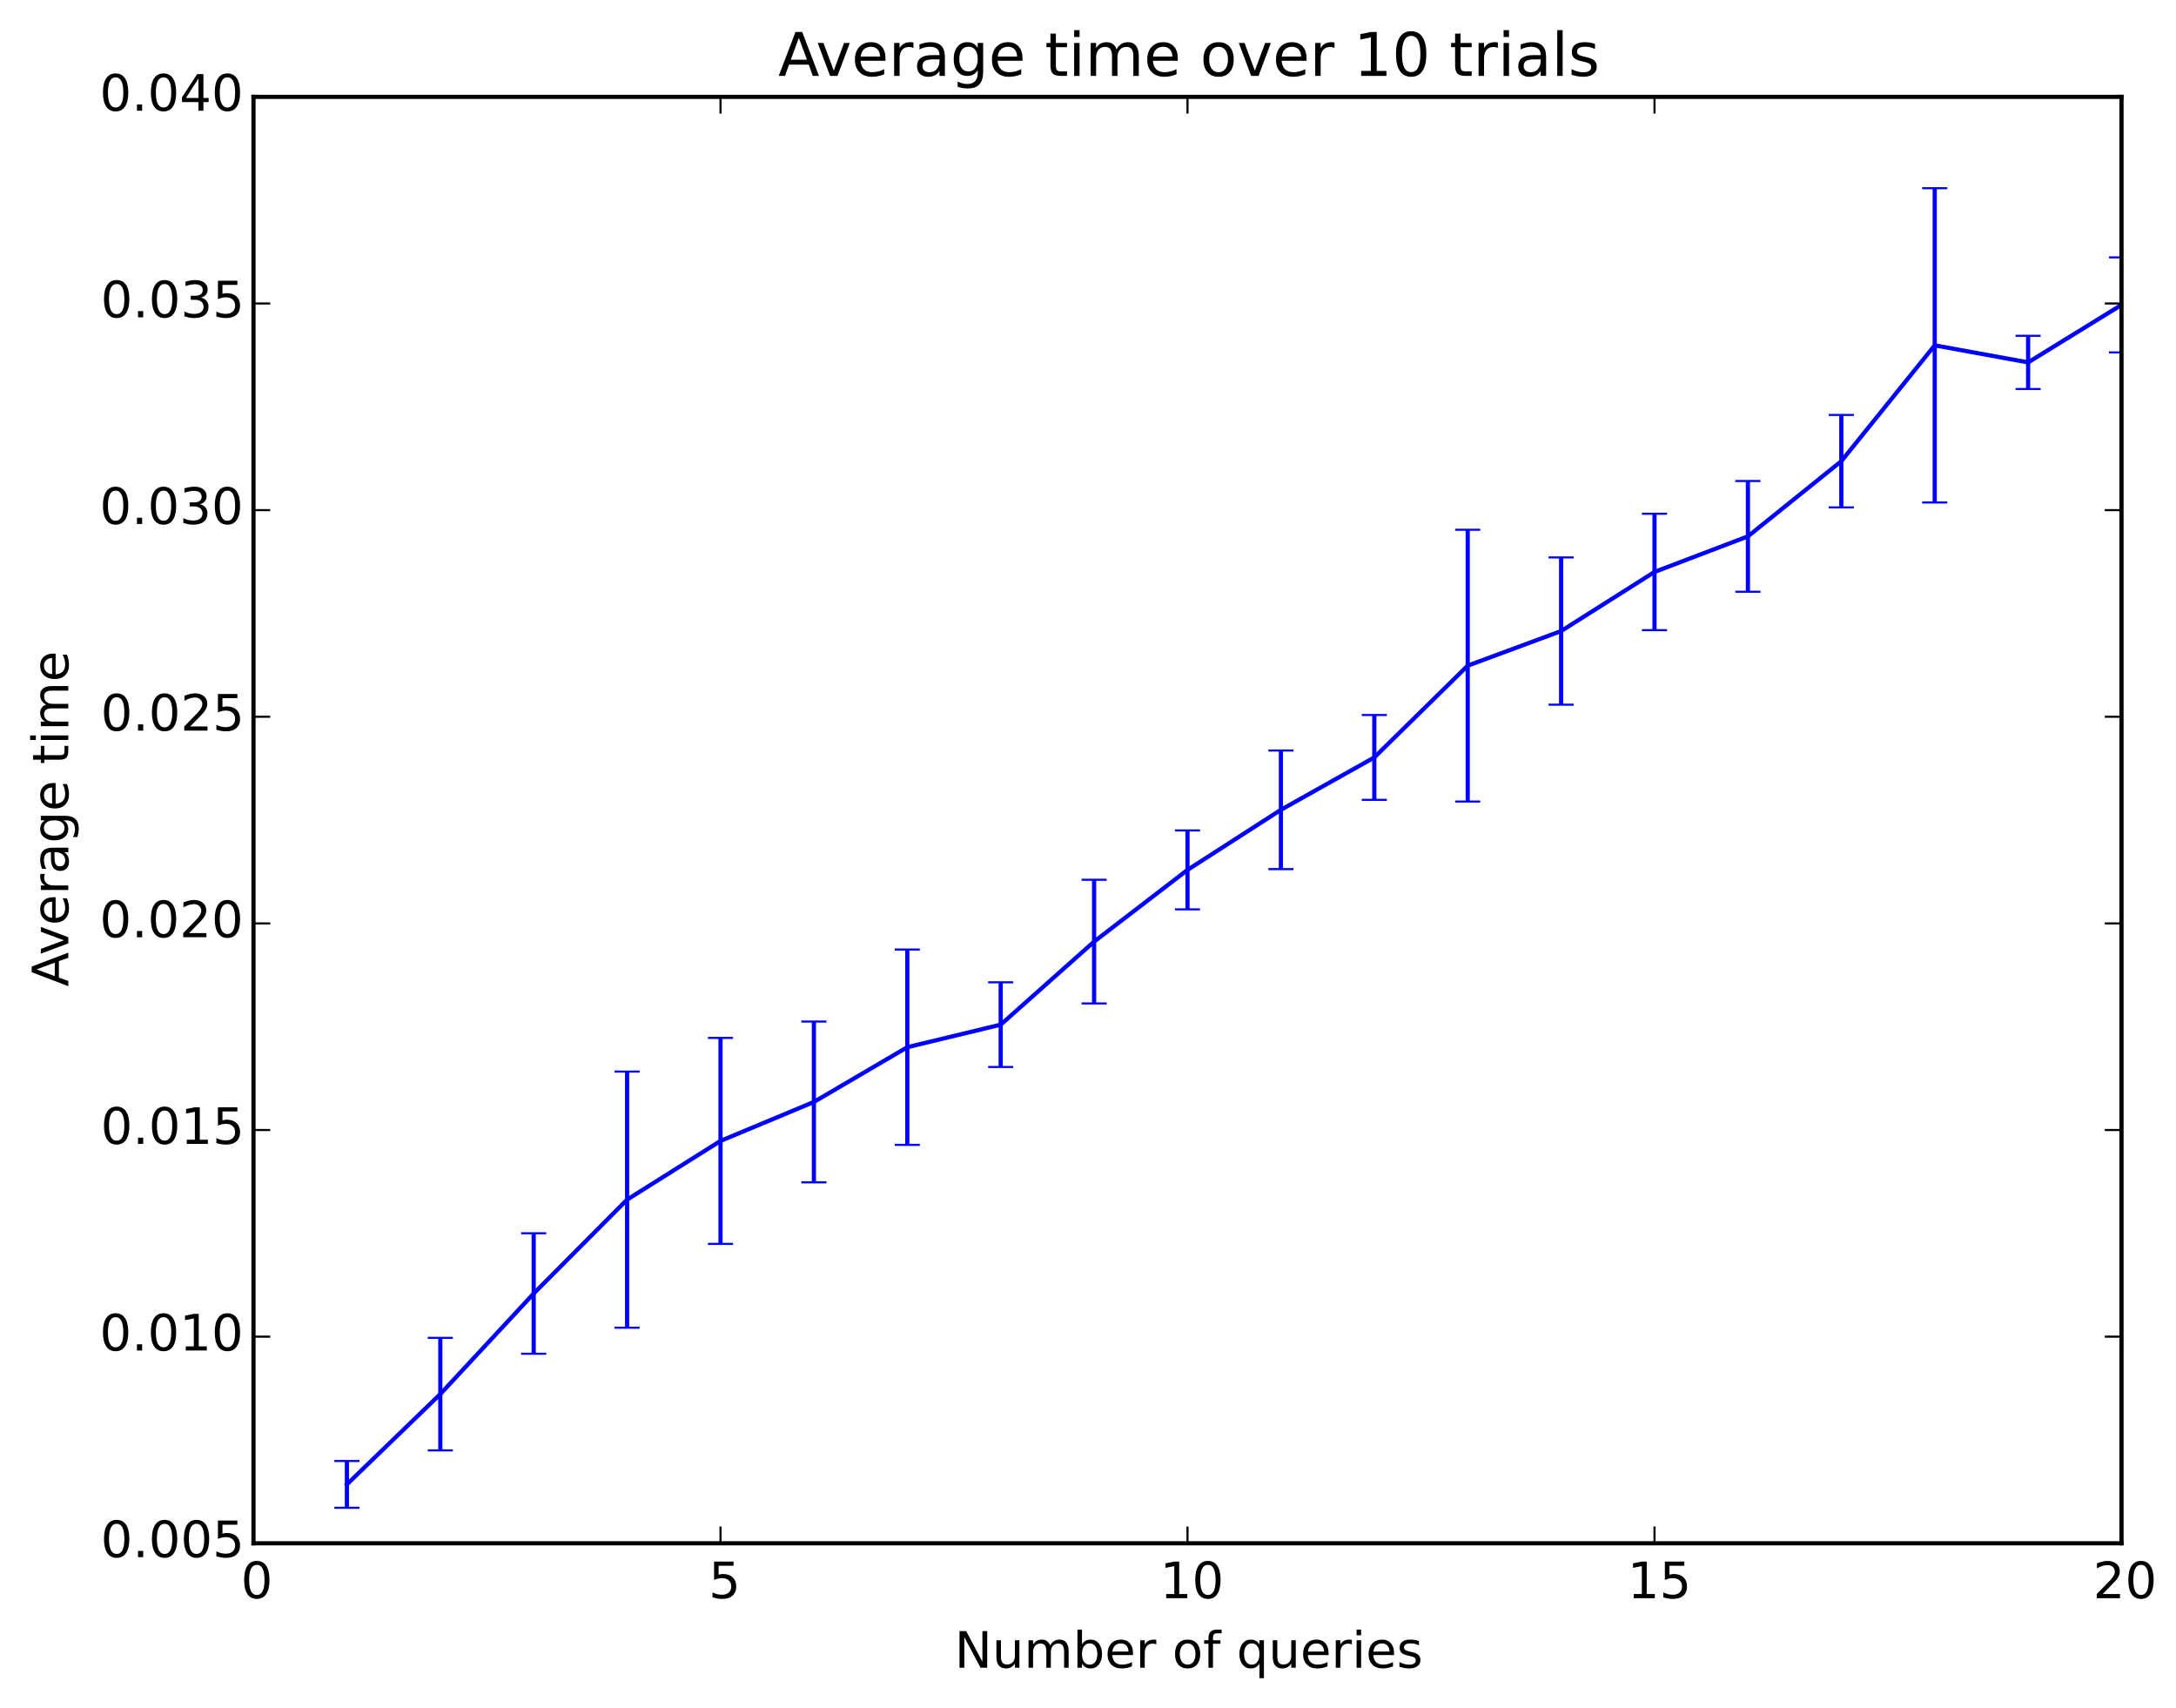 <?xml version="1.0" encoding="utf-8" standalone="no"?>
<!DOCTYPE svg PUBLIC "-//W3C//DTD SVG 1.1//EN"
  "http://www.w3.org/Graphics/SVG/1.1/DTD/svg11.dtd">
<!-- Created with matplotlib (http://matplotlib.org/) -->
<svg height="408pt" version="1.1" viewBox="0 0 520 408" width="520pt" xmlns="http://www.w3.org/2000/svg" xmlns:xlink="http://www.w3.org/1999/xlink">
 <defs>
  <style type="text/css">
*{stroke-linecap:butt;stroke-linejoin:round;}
  </style>
 </defs>
 <g id="figure_1">
  <g id="patch_1">
   <path d="
M0 408.169
L520.976 408.169
L520.976 0
L0 0
z
" style="fill:#ffffff;"/>
  </g>
  <g id="axes_1">
   <g id="patch_2">
    <path d="
M60.579 368.742
L506.979 368.742
L506.979 23.142
L60.579 23.142
z
" style="fill:#ffffff;"/>
   </g>
   <g id="LineCollection_1">
    <defs>
     <path d="
M82.899 -47.911
L82.899 -59.091" id="C0_0_402d11222b"/>
     <path d="
M105.219 -61.627
L105.219 -88.519" id="C0_1_9279e7cbc8"/>
     <path d="
M127.539 -84.718
L127.539 -113.497" id="C0_2_0b69f4ebe8"/>
     <path d="
M149.859 -90.947
L149.859 -152.132" id="C0_3_08d90a9434"/>
     <path d="
M172.179 -110.959
L172.179 -160.175" id="C0_4_6e5762bc3c"/>
     <path d="
M194.499 -125.67
L194.499 -164.086" id="C0_5_a74d453c9f"/>
     <path d="
M216.819 -134.624
L216.819 -181.294" id="C0_6_5364facbaa"/>
     <path d="
M239.139 -153.229
L239.139 -173.46" id="C0_7_616b49cfd5"/>
     <path d="
M261.459 -168.416
L261.459 -197.961" id="C0_8_8e12836582"/>
     <path d="
M283.779 -190.891
L283.779 -209.751" id="C0_9_3a5d595046"/>
     <path d="
M306.099 -200.509
L306.099 -228.842" id="C0_a_ed3a8550a4"/>
     <path d="
M328.419 -217.062
L328.419 -237.332" id="C0_b_3a7f869761"/>
     <path d="
M350.739 -216.652
L350.739 -281.594" id="C0_c_0b42a82153"/>
     <path d="
M373.059 -239.796
L373.059 -274.983" id="C0_d_54f427e024"/>
     <path d="
M395.379 -257.602
L395.379 -285.427" id="C0_e_c82cac0640"/>
     <path d="
M417.699 -266.786
L417.699 -293.244" id="C0_f_0f707c8f92"/>
     <path d="
M440.019 -286.928
L440.019 -309.027" id="C0_10_fbeccb876b"/>
     <path d="
M462.339 -288.115
L462.339 -363.195" id="C0_11_301fa17884"/>
     <path d="
M484.659 -315.226
L484.659 -327.937" id="C0_12_98aa8b8ac4"/>
     <path d="
M506.979 -323.976
L506.979 -346.665" id="C0_13_d15c19558a"/>
    </defs>
    <g clip-path="url(#p7530ce54c4)">
     <use style="fill:none;stroke:#0000ff;" x="0.0" xlink:href="#C0_0_402d11222b" y="408.169"/>
    </g>
    <g clip-path="url(#p7530ce54c4)">
     <use style="fill:none;stroke:#0000ff;" x="0.0" xlink:href="#C0_1_9279e7cbc8" y="408.169"/>
    </g>
    <g clip-path="url(#p7530ce54c4)">
     <use style="fill:none;stroke:#0000ff;" x="0.0" xlink:href="#C0_2_0b69f4ebe8" y="408.169"/>
    </g>
    <g clip-path="url(#p7530ce54c4)">
     <use style="fill:none;stroke:#0000ff;" x="0.0" xlink:href="#C0_3_08d90a9434" y="408.169"/>
    </g>
    <g clip-path="url(#p7530ce54c4)">
     <use style="fill:none;stroke:#0000ff;" x="0.0" xlink:href="#C0_4_6e5762bc3c" y="408.169"/>
    </g>
    <g clip-path="url(#p7530ce54c4)">
     <use style="fill:none;stroke:#0000ff;" x="0.0" xlink:href="#C0_5_a74d453c9f" y="408.169"/>
    </g>
    <g clip-path="url(#p7530ce54c4)">
     <use style="fill:none;stroke:#0000ff;" x="0.0" xlink:href="#C0_6_5364facbaa" y="408.169"/>
    </g>
    <g clip-path="url(#p7530ce54c4)">
     <use style="fill:none;stroke:#0000ff;" x="0.0" xlink:href="#C0_7_616b49cfd5" y="408.169"/>
    </g>
    <g clip-path="url(#p7530ce54c4)">
     <use style="fill:none;stroke:#0000ff;" x="0.0" xlink:href="#C0_8_8e12836582" y="408.169"/>
    </g>
    <g clip-path="url(#p7530ce54c4)">
     <use style="fill:none;stroke:#0000ff;" x="0.0" xlink:href="#C0_9_3a5d595046" y="408.169"/>
    </g>
    <g clip-path="url(#p7530ce54c4)">
     <use style="fill:none;stroke:#0000ff;" x="0.0" xlink:href="#C0_a_ed3a8550a4" y="408.169"/>
    </g>
    <g clip-path="url(#p7530ce54c4)">
     <use style="fill:none;stroke:#0000ff;" x="0.0" xlink:href="#C0_b_3a7f869761" y="408.169"/>
    </g>
    <g clip-path="url(#p7530ce54c4)">
     <use style="fill:none;stroke:#0000ff;" x="0.0" xlink:href="#C0_c_0b42a82153" y="408.169"/>
    </g>
    <g clip-path="url(#p7530ce54c4)">
     <use style="fill:none;stroke:#0000ff;" x="0.0" xlink:href="#C0_d_54f427e024" y="408.169"/>
    </g>
    <g clip-path="url(#p7530ce54c4)">
     <use style="fill:none;stroke:#0000ff;" x="0.0" xlink:href="#C0_e_c82cac0640" y="408.169"/>
    </g>
    <g clip-path="url(#p7530ce54c4)">
     <use style="fill:none;stroke:#0000ff;" x="0.0" xlink:href="#C0_f_0f707c8f92" y="408.169"/>
    </g>
    <g clip-path="url(#p7530ce54c4)">
     <use style="fill:none;stroke:#0000ff;" x="0.0" xlink:href="#C0_10_fbeccb876b" y="408.169"/>
    </g>
    <g clip-path="url(#p7530ce54c4)">
     <use style="fill:none;stroke:#0000ff;" x="0.0" xlink:href="#C0_11_301fa17884" y="408.169"/>
    </g>
    <g clip-path="url(#p7530ce54c4)">
     <use style="fill:none;stroke:#0000ff;" x="0.0" xlink:href="#C0_12_98aa8b8ac4" y="408.169"/>
    </g>
    <g clip-path="url(#p7530ce54c4)">
     <use style="fill:none;stroke:#0000ff;" x="0.0" xlink:href="#C0_13_d15c19558a" y="408.169"/>
    </g>
   </g>
   <g id="line2d_1">
    <defs>
     <path d="
M3 1.83697e-16
L-3 -1.83697e-16" id="mdde457ef1d" style="stroke:#0000ff;stroke-width:0.5;"/>
    </defs>
    <g clip-path="url(#p7530ce54c4)">
     <use style="fill:#0000ff;stroke:#0000ff;stroke-width:0.5;" x="82.899" xlink:href="#mdde457ef1d" y="360.258"/>
     <use style="fill:#0000ff;stroke:#0000ff;stroke-width:0.5;" x="105.219" xlink:href="#mdde457ef1d" y="346.542"/>
     <use style="fill:#0000ff;stroke:#0000ff;stroke-width:0.5;" x="127.539" xlink:href="#mdde457ef1d" y="323.451"/>
     <use style="fill:#0000ff;stroke:#0000ff;stroke-width:0.5;" x="149.859" xlink:href="#mdde457ef1d" y="317.222"/>
     <use style="fill:#0000ff;stroke:#0000ff;stroke-width:0.5;" x="172.179" xlink:href="#mdde457ef1d" y="297.21"/>
     <use style="fill:#0000ff;stroke:#0000ff;stroke-width:0.5;" x="194.499" xlink:href="#mdde457ef1d" y="282.499"/>
     <use style="fill:#0000ff;stroke:#0000ff;stroke-width:0.5;" x="216.819" xlink:href="#mdde457ef1d" y="273.546"/>
     <use style="fill:#0000ff;stroke:#0000ff;stroke-width:0.5;" x="239.139" xlink:href="#mdde457ef1d" y="254.94"/>
     <use style="fill:#0000ff;stroke:#0000ff;stroke-width:0.5;" x="261.459" xlink:href="#mdde457ef1d" y="239.753"/>
     <use style="fill:#0000ff;stroke:#0000ff;stroke-width:0.5;" x="283.779" xlink:href="#mdde457ef1d" y="217.278"/>
     <use style="fill:#0000ff;stroke:#0000ff;stroke-width:0.5;" x="306.099" xlink:href="#mdde457ef1d" y="207.66"/>
     <use style="fill:#0000ff;stroke:#0000ff;stroke-width:0.5;" x="328.419" xlink:href="#mdde457ef1d" y="191.108"/>
     <use style="fill:#0000ff;stroke:#0000ff;stroke-width:0.5;" x="350.739" xlink:href="#mdde457ef1d" y="191.518"/>
     <use style="fill:#0000ff;stroke:#0000ff;stroke-width:0.5;" x="373.059" xlink:href="#mdde457ef1d" y="168.373"/>
     <use style="fill:#0000ff;stroke:#0000ff;stroke-width:0.5;" x="395.379" xlink:href="#mdde457ef1d" y="150.567"/>
     <use style="fill:#0000ff;stroke:#0000ff;stroke-width:0.5;" x="417.699" xlink:href="#mdde457ef1d" y="141.383"/>
     <use style="fill:#0000ff;stroke:#0000ff;stroke-width:0.5;" x="440.019" xlink:href="#mdde457ef1d" y="121.241"/>
     <use style="fill:#0000ff;stroke:#0000ff;stroke-width:0.5;" x="462.339" xlink:href="#mdde457ef1d" y="120.054"/>
     <use style="fill:#0000ff;stroke:#0000ff;stroke-width:0.5;" x="484.659" xlink:href="#mdde457ef1d" y="92.943"/>
     <use style="fill:#0000ff;stroke:#0000ff;stroke-width:0.5;" x="506.979" xlink:href="#mdde457ef1d" y="84.193"/>
    </g>
   </g>
   <g id="line2d_2">
    <g clip-path="url(#p7530ce54c4)">
     <use style="fill:#0000ff;stroke:#0000ff;stroke-width:0.5;" x="82.899" xlink:href="#mdde457ef1d" y="349.078"/>
     <use style="fill:#0000ff;stroke:#0000ff;stroke-width:0.5;" x="105.219" xlink:href="#mdde457ef1d" y="319.65"/>
     <use style="fill:#0000ff;stroke:#0000ff;stroke-width:0.5;" x="127.539" xlink:href="#mdde457ef1d" y="294.673"/>
     <use style="fill:#0000ff;stroke:#0000ff;stroke-width:0.5;" x="149.859" xlink:href="#mdde457ef1d" y="256.037"/>
     <use style="fill:#0000ff;stroke:#0000ff;stroke-width:0.5;" x="172.179" xlink:href="#mdde457ef1d" y="247.995"/>
     <use style="fill:#0000ff;stroke:#0000ff;stroke-width:0.5;" x="194.499" xlink:href="#mdde457ef1d" y="244.083"/>
     <use style="fill:#0000ff;stroke:#0000ff;stroke-width:0.5;" x="216.819" xlink:href="#mdde457ef1d" y="226.875"/>
     <use style="fill:#0000ff;stroke:#0000ff;stroke-width:0.5;" x="239.139" xlink:href="#mdde457ef1d" y="234.709"/>
     <use style="fill:#0000ff;stroke:#0000ff;stroke-width:0.5;" x="261.459" xlink:href="#mdde457ef1d" y="210.209"/>
     <use style="fill:#0000ff;stroke:#0000ff;stroke-width:0.5;" x="283.779" xlink:href="#mdde457ef1d" y="198.419"/>
     <use style="fill:#0000ff;stroke:#0000ff;stroke-width:0.5;" x="306.099" xlink:href="#mdde457ef1d" y="179.328"/>
     <use style="fill:#0000ff;stroke:#0000ff;stroke-width:0.5;" x="328.419" xlink:href="#mdde457ef1d" y="170.837"/>
     <use style="fill:#0000ff;stroke:#0000ff;stroke-width:0.5;" x="350.739" xlink:href="#mdde457ef1d" y="126.576"/>
     <use style="fill:#0000ff;stroke:#0000ff;stroke-width:0.5;" x="373.059" xlink:href="#mdde457ef1d" y="133.187"/>
     <use style="fill:#0000ff;stroke:#0000ff;stroke-width:0.5;" x="395.379" xlink:href="#mdde457ef1d" y="122.742"/>
     <use style="fill:#0000ff;stroke:#0000ff;stroke-width:0.5;" x="417.699" xlink:href="#mdde457ef1d" y="114.925"/>
     <use style="fill:#0000ff;stroke:#0000ff;stroke-width:0.5;" x="440.019" xlink:href="#mdde457ef1d" y="99.142"/>
     <use style="fill:#0000ff;stroke:#0000ff;stroke-width:0.5;" x="462.339" xlink:href="#mdde457ef1d" y="44.975"/>
     <use style="fill:#0000ff;stroke:#0000ff;stroke-width:0.5;" x="484.659" xlink:href="#mdde457ef1d" y="80.232"/>
     <use style="fill:#0000ff;stroke:#0000ff;stroke-width:0.5;" x="506.979" xlink:href="#mdde457ef1d" y="61.504"/>
    </g>
   </g>
   <g id="line2d_3">
    <path clip-path="url(#p7530ce54c4)" d="
M82.899 354.668
L105.219 333.096
L127.539 309.062
L149.859 286.63
L172.179 272.603
L194.499 263.291
L216.819 250.21
L239.139 244.825
L261.459 224.981
L283.779 207.848
L306.099 193.494
L328.419 180.972
L350.739 159.047
L373.059 150.78
L395.379 136.655
L417.699 128.154
L440.019 110.192
L462.339 82.514
L484.659 86.588
L506.979 72.849" style="fill:none;stroke:#0000ff;stroke-linecap:square;"/>
   </g>
   <g id="patch_3">
    <path d="
M60.579 23.142
L506.979 23.142" style="fill:none;stroke:#000000;stroke-linecap:square;stroke-linejoin:miter;"/>
   </g>
   <g id="patch_4">
    <path d="
M506.979 368.742
L506.979 23.142" style="fill:none;stroke:#000000;stroke-linecap:square;stroke-linejoin:miter;"/>
   </g>
   <g id="patch_5">
    <path d="
M60.579 368.742
L506.979 368.742" style="fill:none;stroke:#000000;stroke-linecap:square;stroke-linejoin:miter;"/>
   </g>
   <g id="patch_6">
    <path d="
M60.579 368.742
L60.579 23.142" style="fill:none;stroke:#000000;stroke-linecap:square;stroke-linejoin:miter;"/>
   </g>
   <g id="matplotlib.axis_1">
    <g id="xtick_1">
     <g id="line2d_4">
      <defs>
       <path d="
M0 0
L0 -4" id="m93b0483c22" style="stroke:#000000;stroke-width:0.5;"/>
      </defs>
      <g>
       <use style="stroke:#000000;stroke-width:0.5;" x="60.579" xlink:href="#m93b0483c22" y="368.742"/>
      </g>
     </g>
     <g id="line2d_5">
      <defs>
       <path d="
M0 0
L0 4" id="m741efc42ff" style="stroke:#000000;stroke-width:0.5;"/>
      </defs>
      <g>
       <use style="stroke:#000000;stroke-width:0.5;" x="60.579" xlink:href="#m741efc42ff" y="23.142"/>
      </g>
     </g>
     <g id="text_1">
      <!-- 0 -->
      <defs>
       <path d="
M31.781 66.406
Q24.172 66.406 20.328 58.906
Q16.5 51.422 16.5 36.375
Q16.5 21.391 20.328 13.891
Q24.172 6.391 31.781 6.391
Q39.453 6.391 43.281 13.891
Q47.125 21.391 47.125 36.375
Q47.125 51.422 43.281 58.906
Q39.453 66.406 31.781 66.406
M31.781 74.219
Q44.047 74.219 50.516 64.516
Q56.984 54.828 56.984 36.375
Q56.984 17.969 50.516 8.266
Q44.047 -1.422 31.781 -1.422
Q19.531 -1.422 13.062 8.266
Q6.594 17.969 6.594 36.375
Q6.594 54.828 13.062 64.516
Q19.531 74.219 31.781 74.219" id="DejaVuSans-30"/>
      </defs>
      <g transform="translate(57.556 381.86)scale(0.12 -0.12)">
       <use xlink:href="#DejaVuSans-30"/>
      </g>
     </g>
    </g>
    <g id="xtick_2">
     <g id="line2d_6">
      <g>
       <use style="stroke:#000000;stroke-width:0.5;" x="172.179" xlink:href="#m93b0483c22" y="368.742"/>
      </g>
     </g>
     <g id="line2d_7">
      <g>
       <use style="stroke:#000000;stroke-width:0.5;" x="172.179" xlink:href="#m741efc42ff" y="23.142"/>
      </g>
     </g>
     <g id="text_2">
      <!-- 5 -->
      <defs>
       <path d="
M10.797 72.906
L49.516 72.906
L49.516 64.594
L19.828 64.594
L19.828 46.734
Q21.969 47.469 24.109 47.828
Q26.266 48.188 28.422 48.188
Q40.625 48.188 47.75 41.5
Q54.891 34.812 54.891 23.391
Q54.891 11.625 47.562 5.094
Q40.234 -1.422 26.906 -1.422
Q22.312 -1.422 17.547 -0.641
Q12.797 0.141 7.719 1.703
L7.719 11.625
Q12.109 9.234 16.797 8.062
Q21.484 6.891 26.703 6.891
Q35.156 6.891 40.078 11.328
Q45.016 15.766 45.016 23.391
Q45.016 31 40.078 35.438
Q35.156 39.891 26.703 39.891
Q22.75 39.891 18.812 39.016
Q14.891 38.141 10.797 36.281
z
" id="DejaVuSans-35"/>
      </defs>
      <g transform="translate(169.349 381.86)scale(0.12 -0.12)">
       <use xlink:href="#DejaVuSans-35"/>
      </g>
     </g>
    </g>
    <g id="xtick_3">
     <g id="line2d_8">
      <g>
       <use style="stroke:#000000;stroke-width:0.5;" x="283.779" xlink:href="#m93b0483c22" y="368.742"/>
      </g>
     </g>
     <g id="line2d_9">
      <g>
       <use style="stroke:#000000;stroke-width:0.5;" x="283.779" xlink:href="#m741efc42ff" y="23.142"/>
      </g>
     </g>
     <g id="text_3">
      <!-- 10 -->
      <defs>
       <path d="
M12.406 8.297
L28.516 8.297
L28.516 63.922
L10.984 60.406
L10.984 69.391
L28.422 72.906
L38.281 72.906
L38.281 8.297
L54.391 8.297
L54.391 0
L12.406 0
z
" id="DejaVuSans-31"/>
      </defs>
      <g transform="translate(277.202 381.86)scale(0.12 -0.12)">
       <use xlink:href="#DejaVuSans-31"/>
       <use x="63.623" xlink:href="#DejaVuSans-30"/>
      </g>
     </g>
    </g>
    <g id="xtick_4">
     <g id="line2d_10">
      <g>
       <use style="stroke:#000000;stroke-width:0.5;" x="395.379" xlink:href="#m93b0483c22" y="368.742"/>
      </g>
     </g>
     <g id="line2d_11">
      <g>
       <use style="stroke:#000000;stroke-width:0.5;" x="395.379" xlink:href="#m741efc42ff" y="23.142"/>
      </g>
     </g>
     <g id="text_4">
      <!-- 15 -->
      <g transform="translate(388.928 381.86)scale(0.12 -0.12)">
       <use xlink:href="#DejaVuSans-31"/>
       <use x="63.623" xlink:href="#DejaVuSans-35"/>
      </g>
     </g>
    </g>
    <g id="xtick_5">
     <g id="line2d_12">
      <g>
       <use style="stroke:#000000;stroke-width:0.5;" x="506.979" xlink:href="#m93b0483c22" y="368.742"/>
      </g>
     </g>
     <g id="line2d_13">
      <g>
       <use style="stroke:#000000;stroke-width:0.5;" x="506.979" xlink:href="#m741efc42ff" y="23.142"/>
      </g>
     </g>
     <g id="text_5">
      <!-- 20 -->
      <defs>
       <path d="
M19.188 8.297
L53.609 8.297
L53.609 0
L7.328 0
L7.328 8.297
Q12.938 14.109 22.625 23.891
Q32.328 33.688 34.812 36.531
Q39.547 41.844 41.422 45.531
Q43.312 49.219 43.312 52.781
Q43.312 58.594 39.234 62.25
Q35.156 65.922 28.609 65.922
Q23.969 65.922 18.812 64.312
Q13.672 62.703 7.812 59.422
L7.812 69.391
Q13.766 71.781 18.938 73
Q24.125 74.219 28.422 74.219
Q39.75 74.219 46.484 68.547
Q53.219 62.891 53.219 53.422
Q53.219 48.922 51.531 44.891
Q49.859 40.875 45.406 35.406
Q44.188 33.984 37.641 27.219
Q31.109 20.453 19.188 8.297" id="DejaVuSans-32"/>
      </defs>
      <g transform="translate(500.183 381.86)scale(0.12 -0.12)">
       <use xlink:href="#DejaVuSans-32"/>
       <use x="63.623" xlink:href="#DejaVuSans-30"/>
      </g>
     </g>
    </g>
    <g id="text_6">
     <!-- Number of queries -->
     <defs>
      <path d="
M9.812 72.906
L23.094 72.906
L55.422 11.922
L55.422 72.906
L64.984 72.906
L64.984 0
L51.703 0
L19.391 60.984
L19.391 0
L9.812 0
z
" id="DejaVuSans-4e"/>
      <path d="
M30.609 48.391
Q23.391 48.391 19.188 42.75
Q14.984 37.109 14.984 27.297
Q14.984 17.484 19.156 11.844
Q23.344 6.203 30.609 6.203
Q37.797 6.203 41.984 11.859
Q46.188 17.531 46.188 27.297
Q46.188 37.016 41.984 42.703
Q37.797 48.391 30.609 48.391
M30.609 56
Q42.328 56 49.016 48.375
Q55.719 40.766 55.719 27.297
Q55.719 13.875 49.016 6.219
Q42.328 -1.422 30.609 -1.422
Q18.844 -1.422 12.172 6.219
Q5.516 13.875 5.516 27.297
Q5.516 40.766 12.172 48.375
Q18.844 56 30.609 56" id="DejaVuSans-6f"/>
      <path d="
M14.797 27.297
Q14.797 17.391 18.875 11.75
Q22.953 6.109 30.078 6.109
Q37.203 6.109 41.297 11.75
Q45.406 17.391 45.406 27.297
Q45.406 37.203 41.297 42.844
Q37.203 48.484 30.078 48.484
Q22.953 48.484 18.875 42.844
Q14.797 37.203 14.797 27.297
M45.406 8.203
Q42.578 3.328 38.25 0.953
Q33.938 -1.422 27.875 -1.422
Q17.969 -1.422 11.734 6.484
Q5.516 14.406 5.516 27.297
Q5.516 40.188 11.734 48.094
Q17.969 56 27.875 56
Q33.938 56 38.25 53.625
Q42.578 51.266 45.406 46.391
L45.406 54.688
L54.391 54.688
L54.391 -20.797
L45.406 -20.797
z
" id="DejaVuSans-71"/>
      <path d="
M52 44.188
Q55.375 50.25 60.062 53.125
Q64.75 56 71.094 56
Q79.641 56 84.281 50.016
Q88.922 44.047 88.922 33.016
L88.922 0
L79.891 0
L79.891 32.719
Q79.891 40.578 77.094 44.375
Q74.312 48.188 68.609 48.188
Q61.625 48.188 57.562 43.547
Q53.516 38.922 53.516 30.906
L53.516 0
L44.484 0
L44.484 32.719
Q44.484 40.625 41.703 44.406
Q38.922 48.188 33.109 48.188
Q26.219 48.188 22.156 43.531
Q18.109 38.875 18.109 30.906
L18.109 0
L9.078 0
L9.078 54.688
L18.109 54.688
L18.109 46.188
Q21.188 51.219 25.484 53.609
Q29.781 56 35.688 56
Q41.656 56 45.828 52.969
Q50 49.953 52 44.188" id="DejaVuSans-6d"/>
      <path d="
M37.109 75.984
L37.109 68.5
L28.516 68.5
Q23.688 68.5 21.797 66.547
Q19.922 64.594 19.922 59.516
L19.922 54.688
L34.719 54.688
L34.719 47.703
L19.922 47.703
L19.922 0
L10.891 0
L10.891 47.703
L2.297 47.703
L2.297 54.688
L10.891 54.688
L10.891 58.5
Q10.891 67.625 15.141 71.797
Q19.391 75.984 28.609 75.984
z
" id="DejaVuSans-66"/>
      <path id="DejaVuSans-20"/>
      <path d="
M9.422 54.688
L18.406 54.688
L18.406 0
L9.422 0
z

M9.422 75.984
L18.406 75.984
L18.406 64.594
L9.422 64.594
z
" id="DejaVuSans-69"/>
      <path d="
M8.5 21.578
L8.5 54.688
L17.484 54.688
L17.484 21.922
Q17.484 14.156 20.5 10.266
Q23.531 6.391 29.594 6.391
Q36.859 6.391 41.078 11.031
Q45.312 15.672 45.312 23.688
L45.312 54.688
L54.297 54.688
L54.297 0
L45.312 0
L45.312 8.406
Q42.047 3.422 37.719 1
Q33.406 -1.422 27.688 -1.422
Q18.266 -1.422 13.375 4.438
Q8.5 10.297 8.5 21.578
M31.109 56
z
" id="DejaVuSans-75"/>
      <path d="
M56.203 29.594
L56.203 25.203
L14.891 25.203
Q15.484 15.922 20.484 11.062
Q25.484 6.203 34.422 6.203
Q39.594 6.203 44.453 7.469
Q49.312 8.734 54.109 11.281
L54.109 2.781
Q49.266 0.734 44.188 -0.344
Q39.109 -1.422 33.891 -1.422
Q20.797 -1.422 13.156 6.188
Q5.516 13.812 5.516 26.812
Q5.516 40.234 12.766 48.109
Q20.016 56 32.328 56
Q43.359 56 49.781 48.891
Q56.203 41.797 56.203 29.594
M47.219 32.234
Q47.125 39.594 43.094 43.984
Q39.062 48.391 32.422 48.391
Q24.906 48.391 20.391 44.141
Q15.875 39.891 15.188 32.172
z
" id="DejaVuSans-65"/>
      <path d="
M48.688 27.297
Q48.688 37.203 44.609 42.844
Q40.531 48.484 33.406 48.484
Q26.266 48.484 22.188 42.844
Q18.109 37.203 18.109 27.297
Q18.109 17.391 22.188 11.75
Q26.266 6.109 33.406 6.109
Q40.531 6.109 44.609 11.75
Q48.688 17.391 48.688 27.297
M18.109 46.391
Q20.953 51.266 25.266 53.625
Q29.594 56 35.594 56
Q45.562 56 51.781 48.094
Q58.016 40.188 58.016 27.297
Q58.016 14.406 51.781 6.484
Q45.562 -1.422 35.594 -1.422
Q29.594 -1.422 25.266 0.953
Q20.953 3.328 18.109 8.203
L18.109 0
L9.078 0
L9.078 75.984
L18.109 75.984
z
" id="DejaVuSans-62"/>
      <path d="
M44.281 53.078
L44.281 44.578
Q40.484 46.531 36.375 47.5
Q32.281 48.484 27.875 48.484
Q21.188 48.484 17.844 46.438
Q14.5 44.391 14.5 40.281
Q14.5 37.156 16.891 35.375
Q19.281 33.594 26.516 31.984
L29.594 31.297
Q39.156 29.25 43.188 25.516
Q47.219 21.781 47.219 15.094
Q47.219 7.469 41.188 3.016
Q35.156 -1.422 24.609 -1.422
Q20.219 -1.422 15.453 -0.562
Q10.688 0.297 5.422 2
L5.422 11.281
Q10.406 8.688 15.234 7.391
Q20.062 6.109 24.812 6.109
Q31.156 6.109 34.562 8.281
Q37.984 10.453 37.984 14.406
Q37.984 18.062 35.516 20.016
Q33.062 21.969 24.703 23.781
L21.578 24.516
Q13.234 26.266 9.516 29.906
Q5.812 33.547 5.812 39.891
Q5.812 47.609 11.281 51.797
Q16.75 56 26.812 56
Q31.781 56 36.172 55.266
Q40.578 54.547 44.281 53.078" id="DejaVuSans-73"/>
      <path d="
M41.109 46.297
Q39.594 47.172 37.812 47.578
Q36.031 48 33.891 48
Q26.266 48 22.188 43.047
Q18.109 38.094 18.109 28.812
L18.109 0
L9.078 0
L9.078 54.688
L18.109 54.688
L18.109 46.188
Q20.953 51.172 25.484 53.578
Q30.031 56 36.531 56
Q37.453 56 38.578 55.875
Q39.703 55.766 41.062 55.516
z
" id="DejaVuSans-72"/>
     </defs>
     <g transform="translate(228.117 398.474)scale(0.12 -0.12)">
      <use xlink:href="#DejaVuSans-4e"/>
      <use x="74.805" xlink:href="#DejaVuSans-75"/>
      <use x="138.184" xlink:href="#DejaVuSans-6d"/>
      <use x="235.596" xlink:href="#DejaVuSans-62"/>
      <use x="299.072" xlink:href="#DejaVuSans-65"/>
      <use x="360.596" xlink:href="#DejaVuSans-72"/>
      <use x="401.709" xlink:href="#DejaVuSans-20"/>
      <use x="433.496" xlink:href="#DejaVuSans-6f"/>
      <use x="494.678" xlink:href="#DejaVuSans-66"/>
      <use x="529.883" xlink:href="#DejaVuSans-20"/>
      <use x="561.67" xlink:href="#DejaVuSans-71"/>
      <use x="625.146" xlink:href="#DejaVuSans-75"/>
      <use x="688.525" xlink:href="#DejaVuSans-65"/>
      <use x="750.049" xlink:href="#DejaVuSans-72"/>
      <use x="791.162" xlink:href="#DejaVuSans-69"/>
      <use x="818.945" xlink:href="#DejaVuSans-65"/>
      <use x="880.469" xlink:href="#DejaVuSans-73"/>
     </g>
    </g>
   </g>
   <g id="matplotlib.axis_2">
    <g id="ytick_1">
     <g id="line2d_14">
      <defs>
       <path d="
M0 0
L4 0" id="m728421d6d4" style="stroke:#000000;stroke-width:0.5;"/>
      </defs>
      <g>
       <use style="stroke:#000000;stroke-width:0.5;" x="60.579" xlink:href="#m728421d6d4" y="368.742"/>
      </g>
     </g>
     <g id="line2d_15">
      <defs>
       <path d="
M0 0
L-4 0" id="mcb0005524f" style="stroke:#000000;stroke-width:0.5;"/>
      </defs>
      <g>
       <use style="stroke:#000000;stroke-width:0.5;" x="506.979" xlink:href="#mcb0005524f" y="368.742"/>
      </g>
     </g>
     <g id="text_7">
      <!-- 0.005 -->
      <defs>
       <path d="
M10.688 12.406
L21 12.406
L21 0
L10.688 0
z
" id="DejaVuSans-2e"/>
      </defs>
      <g transform="translate(24.065 372.053)scale(0.12 -0.12)">
       <use xlink:href="#DejaVuSans-30"/>
       <use x="63.623" xlink:href="#DejaVuSans-2e"/>
       <use x="95.41" xlink:href="#DejaVuSans-30"/>
       <use x="159.033" xlink:href="#DejaVuSans-30"/>
       <use x="222.656" xlink:href="#DejaVuSans-35"/>
      </g>
     </g>
    </g>
    <g id="ytick_2">
     <g id="line2d_16">
      <g>
       <use style="stroke:#000000;stroke-width:0.5;" x="60.579" xlink:href="#m728421d6d4" y="319.37"/>
      </g>
     </g>
     <g id="line2d_17">
      <g>
       <use style="stroke:#000000;stroke-width:0.5;" x="506.979" xlink:href="#mcb0005524f" y="319.37"/>
      </g>
     </g>
     <g id="text_8">
      <!-- 0.010 -->
      <g transform="translate(23.814 322.682)scale(0.12 -0.12)">
       <use xlink:href="#DejaVuSans-30"/>
       <use x="63.623" xlink:href="#DejaVuSans-2e"/>
       <use x="95.41" xlink:href="#DejaVuSans-30"/>
       <use x="159.033" xlink:href="#DejaVuSans-31"/>
       <use x="222.656" xlink:href="#DejaVuSans-30"/>
      </g>
     </g>
    </g>
    <g id="ytick_3">
     <g id="line2d_18">
      <g>
       <use style="stroke:#000000;stroke-width:0.5;" x="60.579" xlink:href="#m728421d6d4" y="269.999"/>
      </g>
     </g>
     <g id="line2d_19">
      <g>
       <use style="stroke:#000000;stroke-width:0.5;" x="506.979" xlink:href="#mcb0005524f" y="269.999"/>
      </g>
     </g>
     <g id="text_9">
      <!-- 0.015 -->
      <g transform="translate(24.065 273.31)scale(0.12 -0.12)">
       <use xlink:href="#DejaVuSans-30"/>
       <use x="63.623" xlink:href="#DejaVuSans-2e"/>
       <use x="95.41" xlink:href="#DejaVuSans-30"/>
       <use x="159.033" xlink:href="#DejaVuSans-31"/>
       <use x="222.656" xlink:href="#DejaVuSans-35"/>
      </g>
     </g>
    </g>
    <g id="ytick_4">
     <g id="line2d_20">
      <g>
       <use style="stroke:#000000;stroke-width:0.5;" x="60.579" xlink:href="#m728421d6d4" y="220.627"/>
      </g>
     </g>
     <g id="line2d_21">
      <g>
       <use style="stroke:#000000;stroke-width:0.5;" x="506.979" xlink:href="#mcb0005524f" y="220.627"/>
      </g>
     </g>
     <g id="text_10">
      <!-- 0.020 -->
      <g transform="translate(23.814 223.939)scale(0.12 -0.12)">
       <use xlink:href="#DejaVuSans-30"/>
       <use x="63.623" xlink:href="#DejaVuSans-2e"/>
       <use x="95.41" xlink:href="#DejaVuSans-30"/>
       <use x="159.033" xlink:href="#DejaVuSans-32"/>
       <use x="222.656" xlink:href="#DejaVuSans-30"/>
      </g>
     </g>
    </g>
    <g id="ytick_5">
     <g id="line2d_22">
      <g>
       <use style="stroke:#000000;stroke-width:0.5;" x="60.579" xlink:href="#m728421d6d4" y="171.256"/>
      </g>
     </g>
     <g id="line2d_23">
      <g>
       <use style="stroke:#000000;stroke-width:0.5;" x="506.979" xlink:href="#mcb0005524f" y="171.256"/>
      </g>
     </g>
     <g id="text_11">
      <!-- 0.025 -->
      <g transform="translate(24.065 174.567)scale(0.12 -0.12)">
       <use xlink:href="#DejaVuSans-30"/>
       <use x="63.623" xlink:href="#DejaVuSans-2e"/>
       <use x="95.41" xlink:href="#DejaVuSans-30"/>
       <use x="159.033" xlink:href="#DejaVuSans-32"/>
       <use x="222.656" xlink:href="#DejaVuSans-35"/>
      </g>
     </g>
    </g>
    <g id="ytick_6">
     <g id="line2d_24">
      <g>
       <use style="stroke:#000000;stroke-width:0.5;" x="60.579" xlink:href="#m728421d6d4" y="121.885"/>
      </g>
     </g>
     <g id="line2d_25">
      <g>
       <use style="stroke:#000000;stroke-width:0.5;" x="506.979" xlink:href="#mcb0005524f" y="121.885"/>
      </g>
     </g>
     <g id="text_12">
      <!-- 0.030 -->
      <defs>
       <path d="
M40.578 39.312
Q47.656 37.797 51.625 33
Q55.609 28.219 55.609 21.188
Q55.609 10.406 48.188 4.484
Q40.766 -1.422 27.094 -1.422
Q22.516 -1.422 17.656 -0.516
Q12.797 0.391 7.625 2.203
L7.625 11.719
Q11.719 9.328 16.594 8.109
Q21.484 6.891 26.812 6.891
Q36.078 6.891 40.938 10.547
Q45.797 14.203 45.797 21.188
Q45.797 27.641 41.281 31.266
Q36.766 34.906 28.719 34.906
L20.219 34.906
L20.219 43.016
L29.109 43.016
Q36.375 43.016 40.234 45.922
Q44.094 48.828 44.094 54.297
Q44.094 59.906 40.109 62.906
Q36.141 65.922 28.719 65.922
Q24.656 65.922 20.016 65.031
Q15.375 64.156 9.812 62.312
L9.812 71.094
Q15.438 72.656 20.344 73.438
Q25.25 74.219 29.594 74.219
Q40.828 74.219 47.359 69.109
Q53.906 64.016 53.906 55.328
Q53.906 49.266 50.438 45.094
Q46.969 40.922 40.578 39.312" id="DejaVuSans-33"/>
      </defs>
      <g transform="translate(23.814 125.196)scale(0.12 -0.12)">
       <use xlink:href="#DejaVuSans-30"/>
       <use x="63.623" xlink:href="#DejaVuSans-2e"/>
       <use x="95.41" xlink:href="#DejaVuSans-30"/>
       <use x="159.033" xlink:href="#DejaVuSans-33"/>
       <use x="222.656" xlink:href="#DejaVuSans-30"/>
      </g>
     </g>
    </g>
    <g id="ytick_7">
     <g id="line2d_26">
      <g>
       <use style="stroke:#000000;stroke-width:0.5;" x="60.579" xlink:href="#m728421d6d4" y="72.513"/>
      </g>
     </g>
     <g id="line2d_27">
      <g>
       <use style="stroke:#000000;stroke-width:0.5;" x="506.979" xlink:href="#mcb0005524f" y="72.513"/>
      </g>
     </g>
     <g id="text_13">
      <!-- 0.035 -->
      <g transform="translate(24.065 75.824)scale(0.12 -0.12)">
       <use xlink:href="#DejaVuSans-30"/>
       <use x="63.623" xlink:href="#DejaVuSans-2e"/>
       <use x="95.41" xlink:href="#DejaVuSans-30"/>
       <use x="159.033" xlink:href="#DejaVuSans-33"/>
       <use x="222.656" xlink:href="#DejaVuSans-35"/>
      </g>
     </g>
    </g>
    <g id="ytick_8">
     <g id="line2d_28">
      <g>
       <use style="stroke:#000000;stroke-width:0.5;" x="60.579" xlink:href="#m728421d6d4" y="23.142"/>
      </g>
     </g>
     <g id="line2d_29">
      <g>
       <use style="stroke:#000000;stroke-width:0.5;" x="506.979" xlink:href="#mcb0005524f" y="23.142"/>
      </g>
     </g>
     <g id="text_14">
      <!-- 0.040 -->
      <defs>
       <path d="
M37.797 64.312
L12.891 25.391
L37.797 25.391
z

M35.203 72.906
L47.609 72.906
L47.609 25.391
L58.016 25.391
L58.016 17.188
L47.609 17.188
L47.609 0
L37.797 0
L37.797 17.188
L4.891 17.188
L4.891 26.703
z
" id="DejaVuSans-34"/>
      </defs>
      <g transform="translate(23.814 26.453)scale(0.12 -0.12)">
       <use xlink:href="#DejaVuSans-30"/>
       <use x="63.623" xlink:href="#DejaVuSans-2e"/>
       <use x="95.41" xlink:href="#DejaVuSans-30"/>
       <use x="159.033" xlink:href="#DejaVuSans-34"/>
       <use x="222.656" xlink:href="#DejaVuSans-30"/>
      </g>
     </g>
    </g>
    <g id="text_15">
     <!-- Average time -->
     <defs>
      <path d="
M18.312 70.219
L18.312 54.688
L36.812 54.688
L36.812 47.703
L18.312 47.703
L18.312 18.016
Q18.312 11.328 20.141 9.422
Q21.969 7.516 27.594 7.516
L36.812 7.516
L36.812 0
L27.594 0
Q17.188 0 13.234 3.875
Q9.281 7.766 9.281 18.016
L9.281 47.703
L2.688 47.703
L2.688 54.688
L9.281 54.688
L9.281 70.219
z
" id="DejaVuSans-74"/>
      <path d="
M45.406 27.984
Q45.406 37.75 41.375 43.109
Q37.359 48.484 30.078 48.484
Q22.859 48.484 18.828 43.109
Q14.797 37.75 14.797 27.984
Q14.797 18.266 18.828 12.891
Q22.859 7.516 30.078 7.516
Q37.359 7.516 41.375 12.891
Q45.406 18.266 45.406 27.984
M54.391 6.781
Q54.391 -7.172 48.188 -13.984
Q42 -20.797 29.203 -20.797
Q24.469 -20.797 20.266 -20.094
Q16.062 -19.391 12.109 -17.922
L12.109 -9.188
Q16.062 -11.328 19.922 -12.344
Q23.781 -13.375 27.781 -13.375
Q36.625 -13.375 41.016 -8.766
Q45.406 -4.156 45.406 5.172
L45.406 9.625
Q42.625 4.781 38.281 2.391
Q33.938 0 27.875 0
Q17.828 0 11.672 7.656
Q5.516 15.328 5.516 27.984
Q5.516 40.672 11.672 48.328
Q17.828 56 27.875 56
Q33.938 56 38.281 53.609
Q42.625 51.219 45.406 46.391
L45.406 54.688
L54.391 54.688
z
" id="DejaVuSans-67"/>
      <path d="
M2.984 54.688
L12.5 54.688
L29.594 8.797
L46.688 54.688
L56.203 54.688
L35.688 0
L23.484 0
z
" id="DejaVuSans-76"/>
      <path d="
M34.188 63.188
L20.797 26.906
L47.609 26.906
z

M28.609 72.906
L39.797 72.906
L67.578 0
L57.328 0
L50.688 18.703
L17.828 18.703
L11.188 0
L0.781 0
z
" id="DejaVuSans-41"/>
      <path d="
M34.281 27.484
Q23.391 27.484 19.188 25
Q14.984 22.516 14.984 16.5
Q14.984 11.719 18.141 8.906
Q21.297 6.109 26.703 6.109
Q34.188 6.109 38.703 11.406
Q43.219 16.703 43.219 25.484
L43.219 27.484
z

M52.203 31.203
L52.203 0
L43.219 0
L43.219 8.297
Q40.141 3.328 35.547 0.953
Q30.953 -1.422 24.312 -1.422
Q15.922 -1.422 10.953 3.297
Q6 8.016 6 15.922
Q6 25.141 12.172 29.828
Q18.359 34.516 30.609 34.516
L43.219 34.516
L43.219 35.406
Q43.219 41.609 39.141 45
Q35.062 48.391 27.688 48.391
Q23 48.391 18.547 47.266
Q14.109 46.141 10.016 43.891
L10.016 52.203
Q14.938 54.109 19.578 55.047
Q24.219 56 28.609 56
Q40.484 56 46.344 49.844
Q52.203 43.703 52.203 31.203" id="DejaVuSans-61"/>
     </defs>
     <g transform="translate(16.318 235.724)rotate(-90.0)scale(0.12 -0.12)">
      <use xlink:href="#DejaVuSans-41"/>
      <use x="62.533" xlink:href="#DejaVuSans-76"/>
      <use x="121.713" xlink:href="#DejaVuSans-65"/>
      <use x="183.236" xlink:href="#DejaVuSans-72"/>
      <use x="224.35" xlink:href="#DejaVuSans-61"/>
      <use x="285.629" xlink:href="#DejaVuSans-67"/>
      <use x="349.105" xlink:href="#DejaVuSans-65"/>
      <use x="410.629" xlink:href="#DejaVuSans-20"/>
      <use x="442.416" xlink:href="#DejaVuSans-74"/>
      <use x="481.625" xlink:href="#DejaVuSans-69"/>
      <use x="509.408" xlink:href="#DejaVuSans-6d"/>
      <use x="606.82" xlink:href="#DejaVuSans-65"/>
     </g>
    </g>
   </g>
   <g id="text_16">
    <!-- Average time over 10 trials -->
    <defs>
     <path d="
M9.422 75.984
L18.406 75.984
L18.406 0
L9.422 0
z
" id="DejaVuSans-6c"/>
    </defs>
    <g transform="translate(185.979 18.142)scale(0.144 -0.144)">
     <use xlink:href="#DejaVuSans-41"/>
     <use x="62.533" xlink:href="#DejaVuSans-76"/>
     <use x="121.713" xlink:href="#DejaVuSans-65"/>
     <use x="183.236" xlink:href="#DejaVuSans-72"/>
     <use x="224.35" xlink:href="#DejaVuSans-61"/>
     <use x="285.629" xlink:href="#DejaVuSans-67"/>
     <use x="349.105" xlink:href="#DejaVuSans-65"/>
     <use x="410.629" xlink:href="#DejaVuSans-20"/>
     <use x="442.416" xlink:href="#DejaVuSans-74"/>
     <use x="481.625" xlink:href="#DejaVuSans-69"/>
     <use x="509.408" xlink:href="#DejaVuSans-6d"/>
     <use x="606.82" xlink:href="#DejaVuSans-65"/>
     <use x="668.344" xlink:href="#DejaVuSans-20"/>
     <use x="700.131" xlink:href="#DejaVuSans-6f"/>
     <use x="761.312" xlink:href="#DejaVuSans-76"/>
     <use x="820.492" xlink:href="#DejaVuSans-65"/>
     <use x="882.016" xlink:href="#DejaVuSans-72"/>
     <use x="923.129" xlink:href="#DejaVuSans-20"/>
     <use x="954.916" xlink:href="#DejaVuSans-31"/>
     <use x="1018.539" xlink:href="#DejaVuSans-30"/>
     <use x="1082.162" xlink:href="#DejaVuSans-20"/>
     <use x="1113.949" xlink:href="#DejaVuSans-74"/>
     <use x="1153.158" xlink:href="#DejaVuSans-72"/>
     <use x="1194.271" xlink:href="#DejaVuSans-69"/>
     <use x="1222.055" xlink:href="#DejaVuSans-61"/>
     <use x="1283.334" xlink:href="#DejaVuSans-6c"/>
     <use x="1311.117" xlink:href="#DejaVuSans-73"/>
    </g>
   </g>
  </g>
 </g>
 <defs>
  <clipPath id="p7530ce54c4">
   <rect height="345.6" width="446.4" x="60.579" y="23.142"/>
  </clipPath>
 </defs>
</svg>
